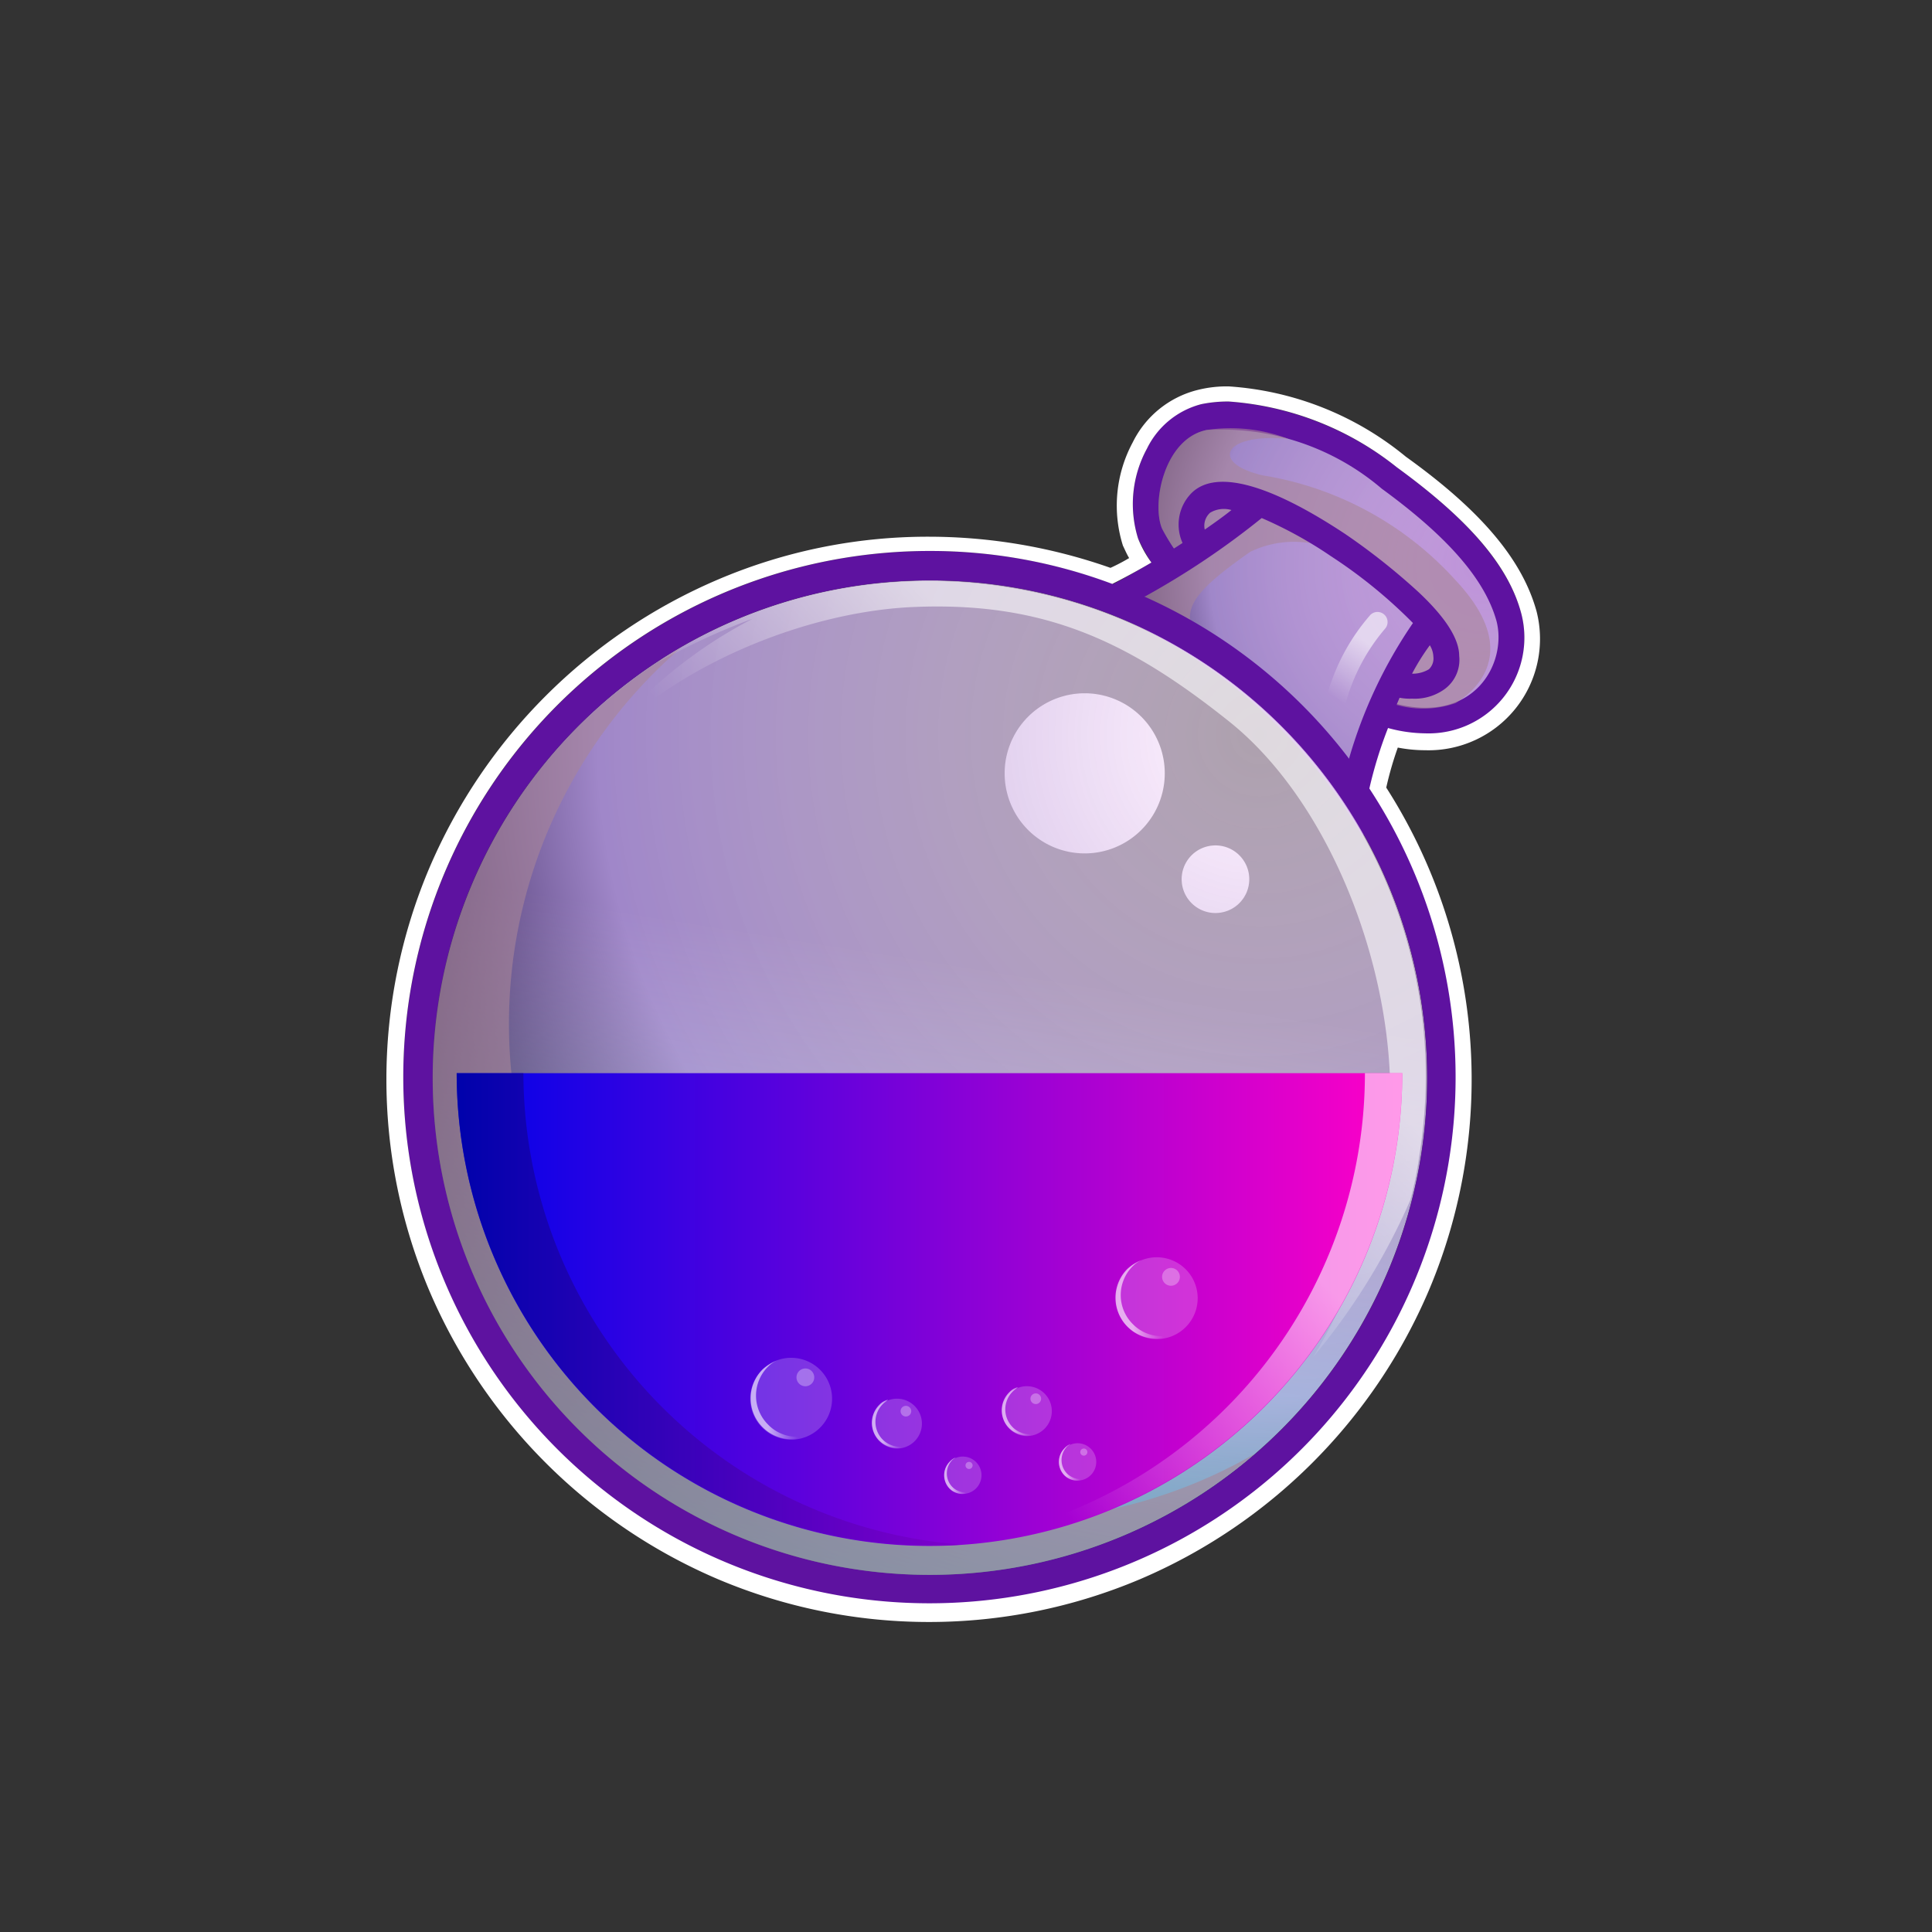 <svg class="jss39 undefined" xmlns="http://www.w3.org/2000/svg" xmlns:xlink="http://www.w3.org/1999/xlink" viewBox="-10 -10  50 50"><rect x="-10" y="-10" width="50" height="50" fill="#333333" stroke="none"/><defs><radialGradient id="radial-gradient" cx="0" cy="32" r="1" gradientTransform="matrix(10.289, 0, 0, -10.289, 29.347, 333.887)" gradientUnits="userSpaceOnUse"><stop offset="0" stop-color="#ffeaff" stop-opacity="0.6"></stop><stop offset="0.68" stop-color="#a087c9"></stop><stop offset="1" stop-color="#10002f"></stop></radialGradient><radialGradient id="radial-gradient-2" gradientTransform="matrix(25.174, 0, 0, -25.174, 23.623, 814.594)" xlink:href="#radial-gradient"></radialGradient><linearGradient id="linear-gradient" x1="-0.001" y1="32" x2="1" y2="32" gradientTransform="matrix(4.116, -25.394, -25.394, -4.116, 825.659, 162.292)" gradientUnits="userSpaceOnUse"><stop offset="0" stop-color="#81ffff" stop-opacity="0.6"></stop><stop offset="0.62" stop-color="#fff" stop-opacity="0"></stop><stop offset="1" stop-color="#fff" stop-opacity="0"></stop></linearGradient><linearGradient id="linear-gradient-2" y1="31.999" x2="1" y2="31.999" gradientTransform="matrix(-10.642, 9.764, 9.764, 10.642, -288.273, -331.38)" gradientUnits="userSpaceOnUse"><stop offset="0" stop-color="#fff" stop-opacity="0.6"></stop><stop offset="0.29" stop-color="#fff" stop-opacity="0.6"></stop><stop offset="0.78" stop-color="#fff" stop-opacity="0"></stop><stop offset="1" stop-color="#fff" stop-opacity="0"></stop></linearGradient><linearGradient id="linear-gradient-3" y1="32.002" y2="32.002" gradientTransform="matrix(-1.755, 2.852, 2.852, 1.755, -64.372, -50.361)" xlink:href="#linear-gradient-2"></linearGradient><linearGradient id="linear-gradient-4" x1="-0" y1="32" x2="1" y2="32" gradientTransform="matrix(24.456, 0, 0, -24.456, 2.865, 806.457)" gradientUnits="userSpaceOnUse"><stop offset="0" stop-color="#0002e9"></stop><stop offset="1" stop-color="#ff00c7"></stop></linearGradient><linearGradient id="linear-gradient-5" x1="-0.001" y1="31.999" x2="0.999" y2="31.999" gradientTransform="matrix(13.084, 0, 0, -13.084, 2.865, 442.555)" gradientUnits="userSpaceOnUse"><stop offset="0" stop-color="#000292" stop-opacity="0.7"></stop><stop offset="1" stop-color="#7d00c7" stop-opacity="0.7"></stop></linearGradient><linearGradient id="linear-gradient-6" y1="32.001" y2="32.001" gradientTransform="matrix(-13.311, 12.58, 12.58, 13.311, -374.075, -407.111)" xlink:href="#linear-gradient-2"></linearGradient><linearGradient id="linear-gradient-7" y1="32" x2="1" y2="32" gradientTransform="matrix(24.423, 0, 0, -24.423, 2.881, 800.436)" gradientUnits="userSpaceOnUse"><stop offset="0" stop-color="#000292"></stop><stop offset="1" stop-color="#be00c7"></stop></linearGradient><linearGradient id="linear-gradient-8" y1="31.989" y2="31.989" gradientTransform="matrix(0.731, 0, 0, -0.731, 18.427, 51.237)" xlink:href="#linear-gradient-2"></linearGradient><linearGradient id="linear-gradient-9" y1="31.998" y2="31.998" gradientTransform="matrix(1.591, 0, 0, -1.591, 10.453, 77.126)" xlink:href="#linear-gradient-2"></linearGradient><linearGradient id="linear-gradient-10" y1="31.998" y2="31.998" gradientTransform="matrix(1.591, 0, 0, -1.591, 19.9, 74.524)" xlink:href="#linear-gradient-2"></linearGradient><linearGradient id="linear-gradient-11" y1="31.99" y2="31.99" gradientTransform="matrix(0.731, 0, 0, -0.731, 15.467, 51.583)" xlink:href="#linear-gradient-2"></linearGradient><linearGradient id="linear-gradient-12" y1="32.011" y2="32.011" gradientTransform="matrix(0.974, 0, 0, -0.974, 16.958, 57.705)" xlink:href="#linear-gradient-2"></linearGradient><linearGradient id="linear-gradient-13" x1="0.001" y1="32.015" x2="1.001" y2="32.015" gradientTransform="matrix(0.974, 0, 0, -0.974, 13.599, 58.032)" xlink:href="#linear-gradient-2"></linearGradient></defs><title>osmosis</title><g id="Bottle"><g id="whiteBuble1"><path d="M19.108,12.086A2.072,2.072,0,1,0,17.036,10.014,2.072,2.072,0,0,0,19.108,12.086Z" transform="translate(-1.036)" style="fill: rgb(255, 255, 255);"></path></g><g id="whiteBuble2"><path d="M22.492,13.629a.875.875,0,1,0-.875-.875A.875.875,0,0,0,22.492,13.629Z" transform="translate(-1.036)" style="fill: rgb(255, 255, 255);"></path></g><path d="M30.412,5.894c-.322-1.22-1.358-2.44-3.223-3.799A7.981,7.981,0,0,0,22.837.391a3.575,3.575,0,0,0-.714.069,2.089,2.089,0,0,0-1.404,1.151,3.005,3.005,0,0,0-.23,2.325,5.792,5.792,0,0,0,.345.622,8.705,8.705,0,0,1-2.003.967,13.633,13.633,0,0,1,7.482,6.147l.023-.276a10.647,10.647,0,0,1,.622-2.532,3.505,3.505,0,0,0,.967.138,2.481,2.481,0,0,0,2.049-.967A2.507,2.507,0,0,0,30.412,5.894Z" transform="translate(-1.036)" style="fill: rgb(94, 18, 160);"></path><path d="M27.096,8.196c2.095.576,2.947-1.036,2.671-2.118-.299-1.082-1.266-2.187-2.97-3.43a6.39,6.39,0,0,0-4.535-1.519c-1.105.23-1.427,1.911-1.151,2.555a5.261,5.261,0,0,0,.714,1.036c-.437.299-.852.529-1.197.737a13.613,13.613,0,0,1,5.341,4.259,11.464,11.464,0,0,1,.599-1.658A2.579,2.579,0,0,1,27.096,8.196Z" transform="translate(-1.036)" style="fill: url(&quot;#radial-gradient&quot;);"></path><path d="M15.102,30.757A12.869,12.869,0,1,0,2.233,17.888,12.869,12.869,0,0,0,15.102,30.757Z" transform="translate(-1.036)" style="fill: url(&quot;#radial-gradient-2&quot;);"></path><path d="M28.708,5.019a8.566,8.566,0,0,0-4.996-2.717c-1.381-.322-1.013-1.105.668-.944a4.207,4.207,0,0,0-2.118-.23c-1.105.23-1.427,1.911-1.151,2.555a5.261,5.261,0,0,0,.714,1.036,17.54,17.54,0,0,1-1.588.944c.207.092.46.207.76.368a12.139,12.139,0,0,1,1.635,1.105c-1.289-1.105-1.013-1.612.76-2.855a2.594,2.594,0,0,1,2.509.138,9.399,9.399,0,0,1,2.049,1.704l-1.059,2.026.207.069a2.516,2.516,0,0,0,1.612-.023C29.191,7.896,30.458,6.883,28.708,5.019Z" transform="translate(-1.036)" style="fill: rgb(169, 134, 152); fill-opacity: 0.6;"></path><path d="M23.689,3.407a10.696,10.696,0,0,1,1.796.99,12.767,12.767,0,0,1,2.118,1.727A12.141,12.141,0,0,0,25.945,9.646c.161.23.345.46.506.691a18.687,18.687,0,0,1,.806-2.279,1.415,1.415,0,0,0,.322.023,1.32,1.32,0,0,0,.852-.253A.939.939,0,0,0,28.8,6.976c0-.437-.345-.99-1.059-1.658a16.895,16.895,0,0,0-1.888-1.496c-1.98-1.312-3.361-1.681-3.983-1.059a1.162,1.162,0,0,0-.23,1.289c-.737.483-1.358.829-1.773,1.059.276.092.529.207.806.322A20.706,20.706,0,0,0,23.689,3.407Zm4.351,3.292a.618.618,0,0,1,.092.299.386.386,0,0,1-.115.322.819.819,0,0,1-.437.115A5.733,5.733,0,0,1,28.04,6.699ZM22.354,3.269A.695.695,0,0,1,22.906,3.2c-.23.184-.46.345-.691.506A.45.45,0,0,1,22.354,3.269Z" transform="translate(-1.036)" style="fill: rgb(94, 18, 160);"></path><path d="M15.102,4.259A13.629,13.629,0,1,0,28.731,17.888,13.627,13.627,0,0,0,15.102,4.259Zm0,26.498A12.869,12.869,0,1,1,27.971,17.888,12.861,12.861,0,0,1,15.102,30.757Z" transform="translate(-1.036)" style="fill: rgb(94, 18, 160);"></path><path d="M15.102,30.757A12.869,12.869,0,1,0,2.233,17.888,12.869,12.869,0,0,0,15.102,30.757Z" transform="translate(-1.036)" style="fill: url(&quot;#linear-gradient&quot;);"></path><path d="M15.01,29.191a12.861,12.861,0,0,1-6.354-22.423A12.859,12.859,0,1,0,23.505,27.626,12.907,12.907,0,0,1,15.01,29.191Z" transform="translate(-1.036)" style="fill: rgb(169, 134, 152); fill-opacity: 0.6;"></path><path d="M17.151,5.203A12.842,12.842,0,0,0,8.173,7.045l-.092.092a16.922,16.922,0,0,1,2.44-1.128A12.118,12.118,0,0,0,5.64,10.636c1.45-2.809,5.709-4.788,9.047-4.927s5.525.852,8.196,2.993c2.671,2.164,4.282,6.584,4.121,10.083a13.952,13.952,0,0,1-1.98,6.331,16.769,16.769,0,0,0,2.509-4.052,8.895,8.895,0,0,0,.23-1.128A12.809,12.809,0,0,0,17.151,5.203Z" transform="translate(-1.036)" style="fill: url(&quot;#linear-gradient-2&quot;);"></path><path d="M25.623,8.357h-.046a.272.272,0,0,1-.207-.322,5.295,5.295,0,0,1,1.128-2.118.261.261,0,0,1,.391.345,4.98,4.98,0,0,0-1.013,1.888A.247.247,0,0,1,25.623,8.357Z" transform="translate(-1.036)" style="fill: url(&quot;#linear-gradient-3&quot;);"></path><path d="M22.837.391A7.855,7.855,0,0,1,27.188,2.095c1.865,1.358,2.901,2.555,3.223,3.799a2.478,2.478,0,0,1-2.486,3.085,3.765,3.765,0,0,1-.967-.138,11.031,11.031,0,0,0-.483,1.565A13.617,13.617,0,1,1,15.102,4.259a13.405,13.405,0,0,1,4.719.852c.276-.138.622-.322,1.013-.553a2.799,2.799,0,0,1-.345-.622,2.998,2.998,0,0,1,.23-2.325A2.167,2.167,0,0,1,22.124.46,3.413,3.413,0,0,1,22.837.391Zm0-.391a3.09,3.09,0,0,0-.806.092,2.563,2.563,0,0,0-1.681,1.358,3.454,3.454,0,0,0-.253,2.671c.046.092.092.207.161.322a4.872,4.872,0,0,1-.483.253,14.183,14.183,0,0,0-4.696-.806A13.841,13.841,0,0,0,9.623,4.996a14.159,14.159,0,0,0-7.482,7.482,14.022,14.022,0,0,0,0,10.912,14.159,14.159,0,0,0,7.482,7.482,14.022,14.022,0,0,0,10.912,0,14.159,14.159,0,0,0,7.482-7.482,14.012,14.012,0,0,0-1.105-13.007,8.769,8.769,0,0,1,.299-1.036,3.747,3.747,0,0,0,.714.069,2.884,2.884,0,0,0,2.878-3.591C30.435,4.489,29.376,3.223,27.419,1.819A8.042,8.042,0,0,0,22.837,0Z" transform="translate(-1.036)" style="fill: rgb(255, 255, 255);"></path></g><g id="liquid"><path d="M27.327,17.773a12.236,12.236,0,0,1-24.472,0Z" transform="translate(-1.036)" style="fill: url(&quot;#linear-gradient-4&quot;);"></path><path d="M4.581,17.773H2.855A12.232,12.232,0,0,0,15.079,29.997c.299,0,.576,0,.852-.023A12.258,12.258,0,0,1,4.581,17.773Z" transform="translate(-1.036)" style="fill: url(&quot;#linear-gradient-5&quot;);"></path><path d="M26.36,17.773a12.229,12.229,0,0,1-11.741,12.224h.483A12.232,12.232,0,0,0,27.327,17.773Z" transform="translate(-1.036)" style="fill: url(&quot;#linear-gradient-6&quot;);"></path><path id="pathLiquid" transform="translate(-1.3, -1.1) scale(1.02)" style="fill: url(&quot;#linear-gradient-7&quot;);"><animate id="animation-to-check" attributeName="d" repeatCount="indefinite" d="M 27 19 C 27 17 25 15 21 15 C 17 15 13 17 9 17 C 5 17 3 17 3 19 C 3 21 5 23 9 23 C 13 23 17 21 21 21 C 25 21 27 21 27 19 Z;" dur="2s" values="M 27 19 C 27 17 25 15 21 15 C 17 15 13 17 9 17 C 5 17 3 17 3 19 C 3 21 5 23 9 23 C 13 23 17 21 21 21 C 25 21 27 21 27 19 Z;M 27 19 C 27 17 24 17 21 16 C 18 15 12 15 9 16 C 6 17 3 17 3 19 C 3 21 6 21 9 22 C 12 23 18 23 21 22 C 24 21 27 21 27 19 Z;M 27 19 C 27 17 25 17 21 17 C 16 17 14 15 9 15 C 5 15 3 17 3 19 C 3 21 5 21 9 21 C 14 21 16 23 21 23 C 25 23 27 21 27 19 Z;M 27 19 C 27 17 24 17 21 16 C 18 15 12 15 9 16 C 6 17 3 17 3 19 C 3 21 6 21 9 22 C 12 23 18 23 21 22 C 24 21 27 21 27 19 Z;M 27 19 C 27 17 25 15 21 15 C 17 15 13 17 9 17 C 5 17 3 17 3 19 C 3 21 5 23 9 23 C 13 23 17 21 21 21 C 25 21 27 21 27 19 Z;"></animate></path></g><g id="buble4"><path d="M18.924,28.317a.483.483,0,1,0-.483-.483A.483.483,0,0,0,18.924,28.317Z" transform="translate(-1.036)" style="fill: rgb(255, 255, 255); fill-opacity: 0.2;"></path><path d="M18.647,28.132a.501.501,0,0,1,0-.691c.023-.023.069-.046.092-.069a.413.413,0,0,0-.161.115.501.501,0,0,0,0,.691.485.485,0,0,0,.599.069A.501.501,0,0,1,18.647,28.132Z" transform="translate(-1.036)" style="fill: url(&quot;#linear-gradient-8&quot;);"></path><path d="M19.085,27.672a.092.092,0,1,0-.092-.092A.092.092,0,0,0,19.085,27.672Z" transform="translate(-1.036)" style="fill: rgb(255, 255, 255); fill-opacity: 0.3;"></path></g><g id="buble5"><path d="M11.511,27.258a1.059,1.059,0,1,0-1.059-1.059A1.059,1.059,0,0,0,11.511,27.258Z" transform="translate(-1.036)" style="fill: rgb(255, 255, 255); fill-opacity: 0.2;"></path><path d="M10.912,26.866a1.056,1.056,0,0,1,0-1.496.827.827,0,0,1,.23-.161,1.237,1.237,0,0,0-.368.23,1.058,1.058,0,0,0,1.289,1.658A1.026,1.026,0,0,1,10.912,26.866Z" transform="translate(-1.036)" style="fill: url(&quot;#linear-gradient-9&quot;);"></path><path d="M11.879,25.876a.23.23,0,1,0-.23-.23A.23.23,0,0,0,11.879,25.876Z" transform="translate(-1.036)" style="fill: rgb(255, 255, 255); fill-opacity: 0.3;"></path></g><g id="buble6"><path d="M20.973,24.656a1.059,1.059,0,1,0-1.059-1.059A1.059,1.059,0,0,0,20.973,24.656Z" transform="translate(-1.036)" style="fill: rgb(255, 255, 255); fill-opacity: 0.2;"></path><path d="M20.351,24.265a1.056,1.056,0,0,1,0-1.496.827.827,0,0,1,.23-.161,1.237,1.237,0,0,0-.368.23A1.058,1.058,0,0,0,21.502,24.495,1.033,1.033,0,0,1,20.351,24.265Z" transform="translate(-1.036)" style="fill: url(&quot;#linear-gradient-10&quot;);"></path><path d="M21.341,23.275a.23.23,0,1,0-.23-.23A.23.23,0,0,0,21.341,23.275Z" transform="translate(-1.036)" style="fill: rgb(255, 255, 255); fill-opacity: 0.3;"></path></g><g id="buble3"><path d="M15.954,28.662a.483.483,0,1,0-.483-.483A.483.483,0,0,0,15.954,28.662Z" transform="translate(-1.036)" style="fill: rgb(255, 255, 255); fill-opacity: 0.2;"></path><path d="M15.678,28.478a.501.501,0,0,1,0-.691c.023-.023.069-.046.092-.069a.413.413,0,0,0-.161.115.501.501,0,0,0,0,.691.485.485,0,0,0,.599.069A.501.501,0,0,1,15.678,28.478Z" transform="translate(-1.036)" style="fill: url(&quot;#linear-gradient-11&quot;);"></path><path d="M16.115,28.017a.092.092,0,1,0-.092-.092A.092.092,0,0,0,16.115,28.017Z" transform="translate(-1.036)" style="fill: rgb(255, 255, 255); fill-opacity: 0.3;"></path></g><g id="buble2"><path d="M17.612,27.165a.645.645,0,1,0-.645-.645A.645.645,0,0,0,17.612,27.165Z" transform="translate(-1.036)" style="fill: rgb(255, 255, 255); fill-opacity: 0.2;"></path><path d="M17.243,26.935a.653.653,0,0,1,0-.921c.046-.046.092-.069.138-.115a.478.478,0,0,0-.23.138.653.653,0,0,0,0,.921.664.664,0,0,0,.783.115A.643.643,0,0,1,17.243,26.935Z" transform="translate(-1.036)" style="fill: url(&quot;#linear-gradient-12&quot;);"></path><path d="M17.842,26.337a.138.138,0,1,0-.138-.138A.138.138,0,0,0,17.842,26.337Z" transform="translate(-1.036)" style="fill: rgb(255, 255, 255); fill-opacity: 0.3;"></path></g><g id="buble1"><path d="M14.25,27.488a.645.645,0,1,0-.645-.645A.645.645,0,0,0,14.25,27.488Z" transform="translate(-1.036)" style="fill: rgb(255, 255, 255); fill-opacity: 0.2;"></path><path d="M13.882,27.258a.653.653,0,0,1,0-.921c.046-.046.092-.069.138-.115a.478.478,0,0,0-.23.138.653.653,0,0,0,0,.921.664.664,0,0,0,.783.115A.643.643,0,0,1,13.882,27.258Z" transform="translate(-1.036)" style="fill: url(&quot;#linear-gradient-13&quot;);"></path><path d="M14.481,26.659a.138.138,0,1,0-.138-.138A.138.138,0,0,0,14.481,26.659Z" transform="translate(-1.036)" style="fill: rgb(255, 255, 255); fill-opacity: 0.3;"></path></g></svg>
